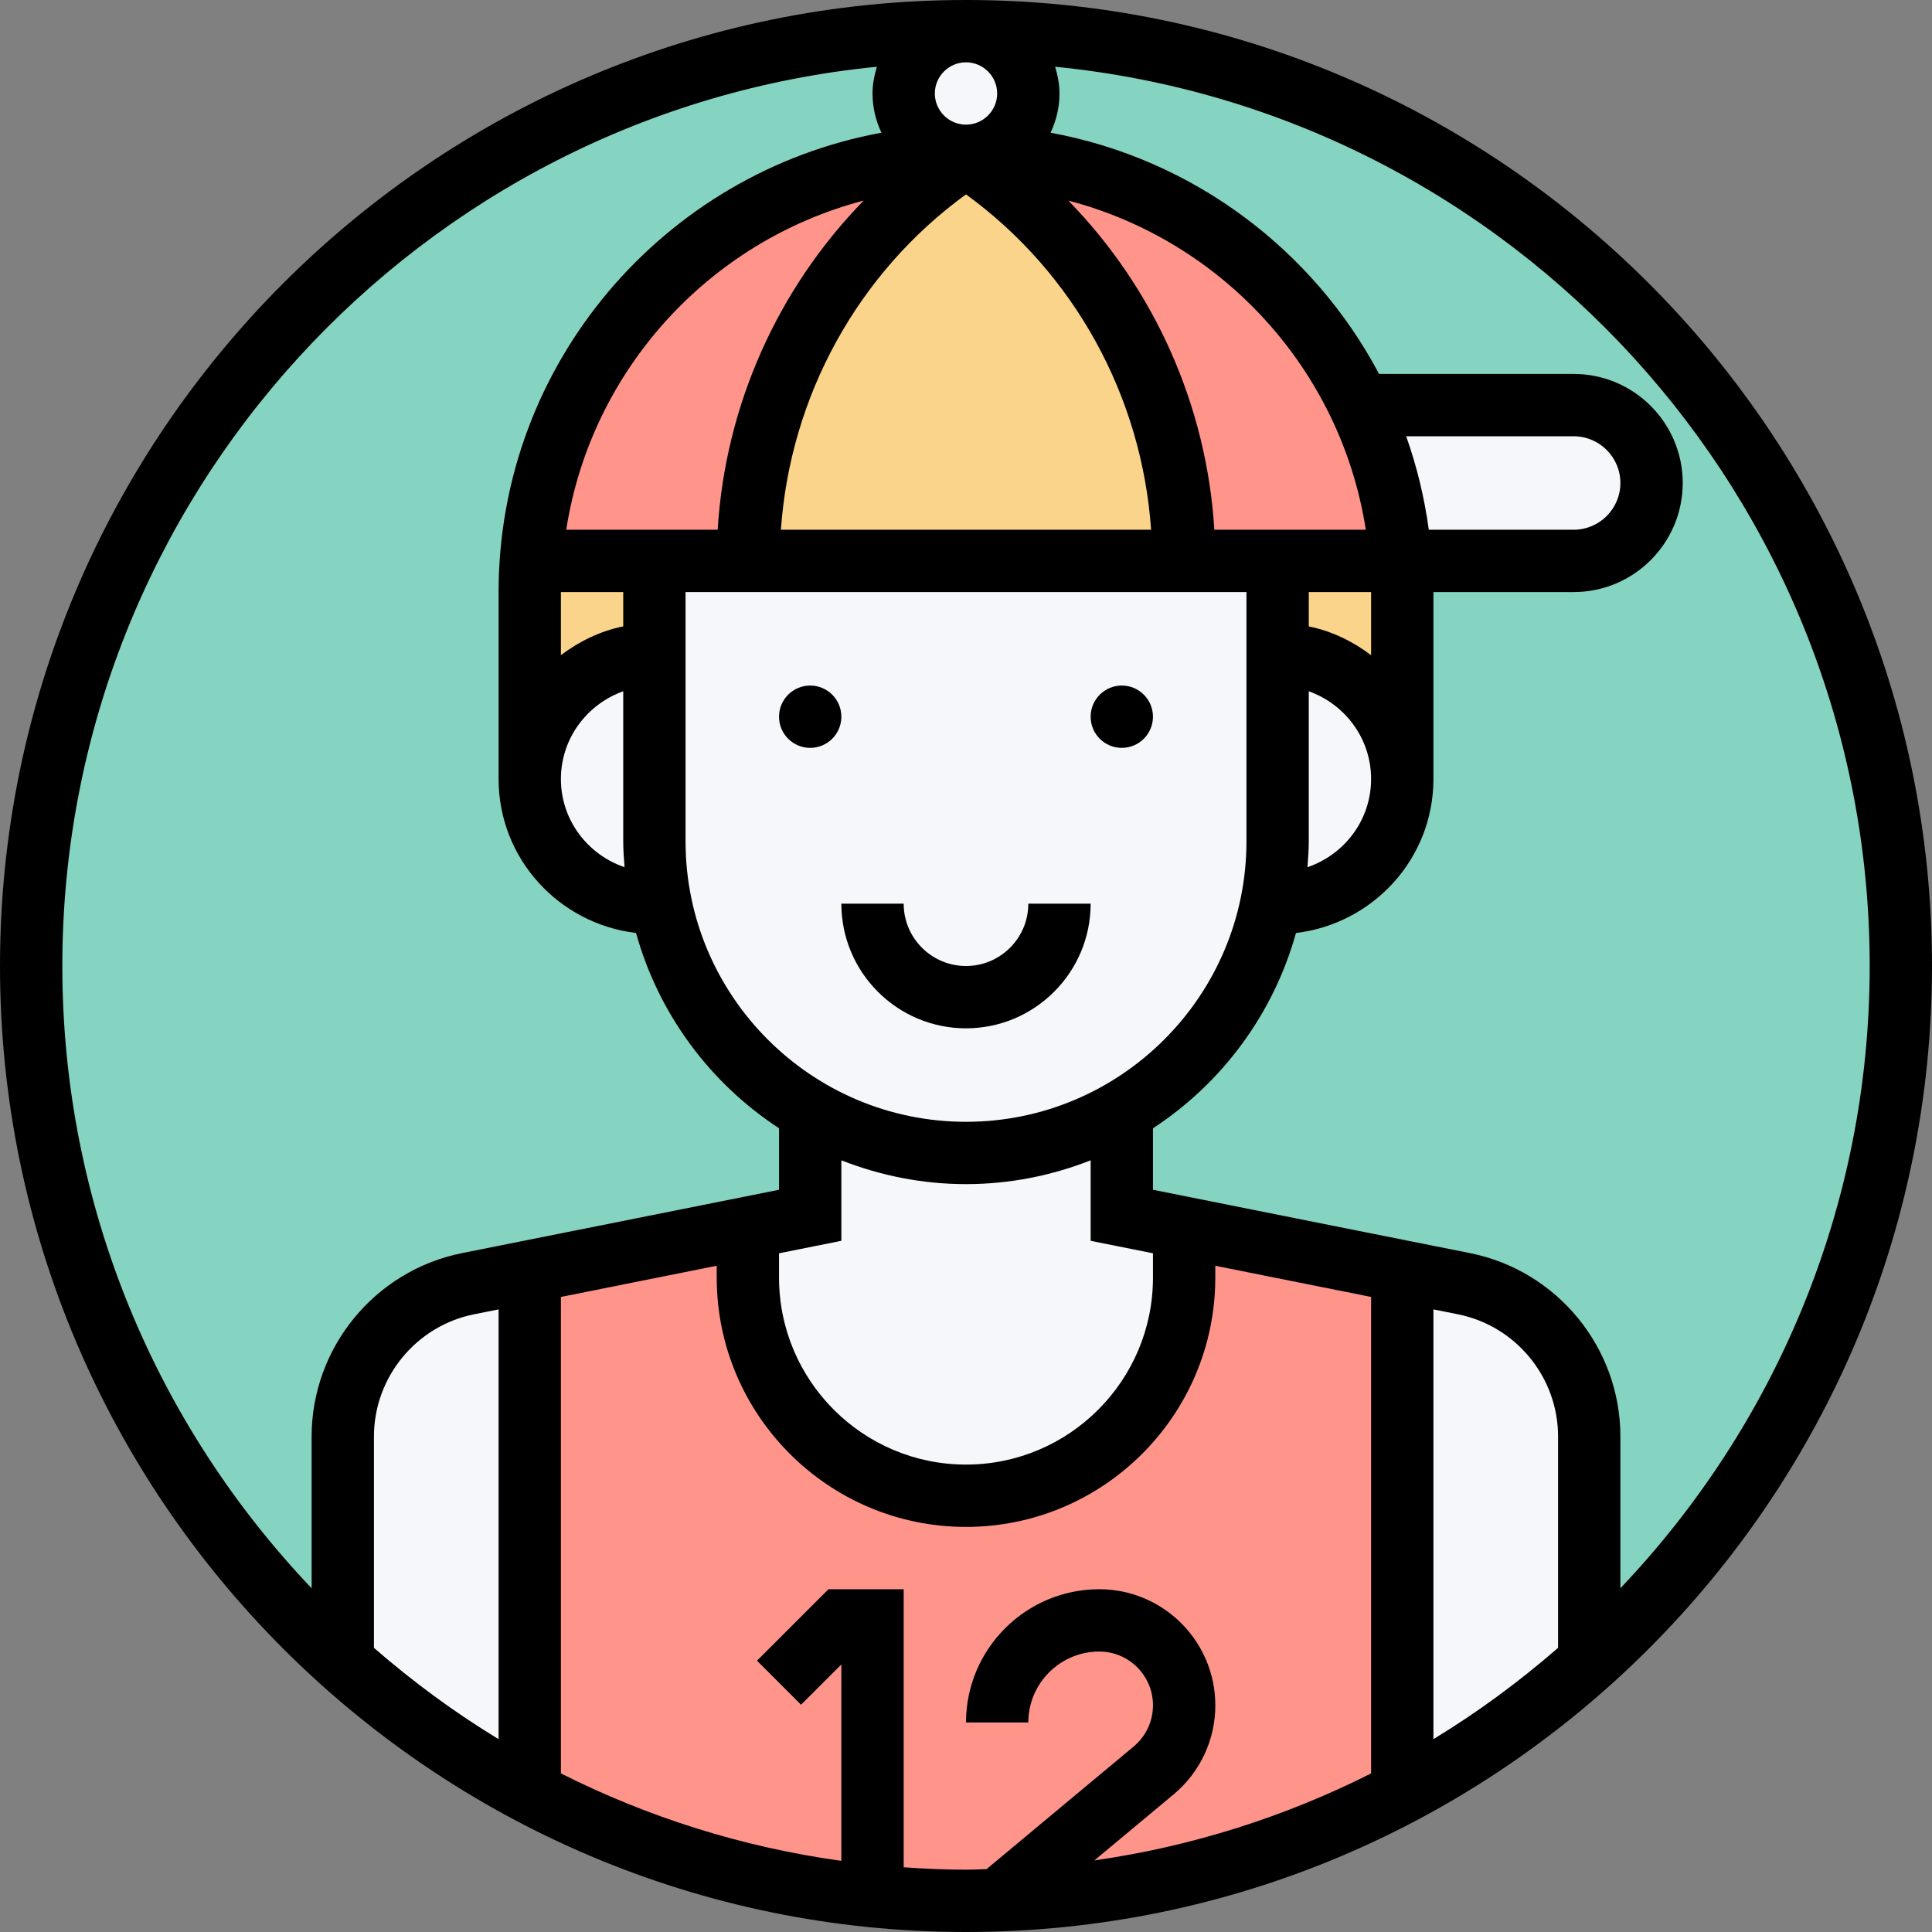 <svg height="496pt" viewBox="0 0 496 496" width="496pt" xmlns="http://www.w3.org/2000/svg"><rect x="0" y="0" width="496" height="496" fill="#808080" stroke="none"/><path d="m488 248c0 132.547-107.453 240-240 240s-240-107.453-240-240 107.453-240 240-240 240 107.453 240 240zm0 0" fill="#85d3c1"/><path d="m418.16 109.84c3.602 3.602 5.84 8.641 5.84 14.16 0 11.039-8.961 20-20 20h-44.32c-.961-13.84-4.48-26.961-10-38.961l2.32-1.039h52c4.801 0 9.281 1.68 12.719 4.559.48.402.961.801 1.441 1.281zm0 0" fill="#f5f7fa"/><path d="m264 24c0 8.801-7.199 16-16 16s-16-7.199-16-16c0-8.238 6.32-15.121 14.398-15.922.562-.078 1.043-.078 1.602-.078s1.039 0 1.602.078c8.078.801 14.398 7.684 14.398 15.922zm0 0" fill="#f5f7fa"/><path d="m251.922 42.801c32.719 23.359 52.078 61.039 52.078 101.199h-112c0-40.16 19.359-77.84 52.078-101.199l3.922-2.801zm0 0" fill="#f9d48a"/><path d="m248 40c30.879 0 58.879 12.559 79.199 32.801 9.281 9.277 16.879 20.16 22.48 32.238 5.52 12 9.039 25.121 10 38.961h-55.68c0-40.16-19.359-77.84-52.078-101.199zm0 0" fill="#ff958a"/><path d="m248 40-3.922 2.801c-32.719 23.359-52.078 61.039-52.078 101.199h-55.68c4.078-58.078 52.559-104 111.68-104zm0 0" fill="#ff958a"/><path d="m256.238 487.762c-2.719.16-5.438.238-8.238.238-8.078 0-16.078-.398-24-1.121-32.16-3.277-62.48-12.801-89.68-27.52l1.68-3.359v-128l-.32-1.52 55.359-11.121.961 4.641v8c0 30.961 25.039 56 56 56 15.52 0 29.441-6.238 39.602-16.398 10.16-10.16 16.398-24.082 16.398-39.602v-8l.961-4.641 55.359 11.121-.32 1.52v128l1.68 3.359c-31.602 17.039-67.359 27.199-105.441 28.402zm0 0" fill="#ff958a"/><g fill="#f5f7fa"><path d="m360 456v-128l.32-1.52 15.52 3.121c18.719 3.68 32.16 20.16 32.16 39.199v56.961l.48.559c-14.16 12.879-29.922 23.918-46.801 33.039zm0 0"/><path d="m136 328v128l-1.68 3.359c-16.879-9.121-32.641-20.16-46.801-33.039l.48-.559v-56.961c0-19.039 13.441-35.52 32.16-39.199l15.52-3.121zm0 0"/><path d="m208 312v-24l1.199-2.078c11.52 6.477 24.723 10.078 38.801 10.078s27.281-3.602 38.801-10.078l1.199 2.078v24l16.961 3.359-.961 4.641v8c0 15.52-6.238 29.441-16.398 39.602-10.16 10.16-24.082 16.398-39.602 16.398-30.961 0-56-25.039-56-56v-8l-.961-4.641zm0 0"/></g><path d="m360 152v48c0-17.68-14.32-32-32-32v-24h31.68c.242 2.641.32 5.281.32 8zm0 0" fill="#f9d48a"/><path d="m328 216v-48c17.68 0 32 14.32 32 32s-14.32 32-32 32l-1.52-.238c.961-5.043 1.52-10.32 1.52-15.762zm0 0" fill="#f5f7fa"/><path d="m326.48 231.762c-4.719 23.359-19.52 43.039-39.68 54.16-11.52 6.477-24.723 10.078-38.801 10.078s-27.281-3.602-38.801-10.078c-6.559-3.602-12.48-8.082-17.758-13.363-10.961-10.957-18.723-25.039-21.922-40.797-.961-5.043-1.52-10.32-1.52-15.762v-72h160v72c0 5.441-.559 10.719-1.52 15.762zm0 0" fill="#f5f7fa"/><path d="m168 144v24c-17.68 0-32 14.32-32 32v-48c0-2.719.078-5.359.32-8zm0 0" fill="#f9d48a"/><path d="m169.52 231.762-1.52.238c-17.68 0-32-14.32-32-32s14.32-32 32-32v48c0 5.441.559 10.719 1.52 15.762zm0 0" fill="#f5f7fa"/><path d="m216 184c0 4.418-3.582 8-8 8s-8-3.582-8-8 3.582-8 8-8 8 3.582 8 8zm0 0"/><path d="m296 184c0 4.418-3.582 8-8 8s-8-3.582-8-8 3.582-8 8-8 8 3.582 8 8zm0 0"/><path d="m248 248c-8.824 0-16-7.176-16-16h-16c0 17.648 14.352 32 32 32s32-14.352 32-32h-16c0 8.824-7.176 16-16 16zm0 0"/><path d="m248 0c-136.742 0-248 111.258-248 248 0 136.754 111.258 248 248 248s248-111.246 248-248c0-136.742-111.258-248-248-248zm8 24c0 4.406-3.594 8-8 8s-8-3.594-8-8 3.594-8 8-8 8 3.594 8 8zm105 88h43c6.617 0 12 5.383 12 12s-5.383 12-12 12h-37.191c-1.121-8.305-3.082-16.32-5.809-24zm-65 209.754v6.246c0 26.473-21.527 48-48 48s-48-21.527-48-48v-6.246l16-3.203v-20.664c9.938 3.898 20.703 6.113 32 6.113s22.062-2.215 32-6.113v20.664zm-48-33.754c-39.695 0-72-32.305-72-72v-64h144v64c0 39.695-32.305 72-72 72zm-87.664-65.367c-9.465-3.219-16.336-12.098-16.336-22.633 0-10.414 6.711-19.215 16-22.527v38.527c0 2.238.168 4.434.336 6.633zm87.664-172.73c27.879 20.258 45.145 51.938 47.52 86.098h-95.039c2.375-34.16 19.641-65.84 47.52-86.098zm-63.754 86.098h-38.879c6.387-41.039 36.77-74.145 76.359-84.504-22.086 22.625-35.543 52.648-37.48 84.504zm-24.246 24.809c-5.945 1.215-11.328 3.855-16 7.391v-16.199h16zm176 55.191v-38.527c9.289 3.312 16 12.113 16 22.527 0 10.535-6.871 19.414-16.336 22.633.168-2.199.336-4.395.336-6.633zm16-47.793c-4.672-3.535-10.055-6.184-16-7.391v-8.816h16zm-40.246-32.207c-1.938-31.855-15.395-61.879-37.48-84.504 39.598 10.359 69.984 43.465 76.367 84.504zm-295.754 112c0-120.207 91.895-219.328 209.121-230.863-.656 2.191-1.121 4.465-1.121 6.863 0 3.609.855 7 2.289 10.07-55.824 10.258-98.289 59.188-98.289 117.93v48c0 20.441 15.473 37.16 35.289 39.52 5.789 20.84 19.031 38.578 36.711 50.137v15.785l-81.406 16.277c-22.363 4.465-38.594 24.266-38.594 47.074v38.961c-39.609-41.641-64-97.891-64-159.754zm112 88.16v110.328c-11.352-6.887-22.023-14.77-32-23.441v-54.254c0-15.199 10.816-28.402 25.727-31.379zm104 143.223v-71.383h-19.312l-18.344 18.344 11.312 11.312 10.344-10.344v50.422c-25.559-3.543-49.793-11.262-72-22.453v-122.32l40-8v3.039c0 35.289 28.711 64 64 64s64-28.711 64-64v-3.039l40 8v122.328c-21.938 11.047-45.832 18.727-71.039 22.328l20.328-16.938c6.816-5.68 10.719-14.023 10.719-22.887-.008-16.434-13.367-29.793-29.801-29.793-18.863 0-34.207 15.344-34.207 34.207h16c0-10.039 8.168-18.207 18.207-18.207 7.609 0 13.793 6.184 13.793 13.793 0 4.109-1.809 7.969-4.961 10.59l-37.773 31.48c-1.762.039-3.496.137-5.266.137-5.383 0-10.703-.246-16-.617zm168-56.336c-9.977 8.672-20.648 16.555-32 23.441v-110.328l6.281 1.254c14.902 2.977 25.719 16.172 25.719 31.379zm16-15.305v-38.957c0-22.809-16.23-42.602-38.586-47.066l-81.414-16.27v-15.785c17.68-11.559 30.91-29.305 36.711-50.137 19.816-2.367 35.289-19.086 35.289-39.527v-48h36c15.441 0 28-12.559 28-28s-12.559-28-28-28h-49.953c-16.902-31.871-47.727-55.207-84.336-61.93 1.434-3.07 2.289-6.461 2.289-10.07 0-2.398-.465-4.672-1.121-6.863 117.227 11.535 209.121 110.656 209.121 230.863 0 61.863-24.391 118.113-64 159.742zm0 0"/></svg>